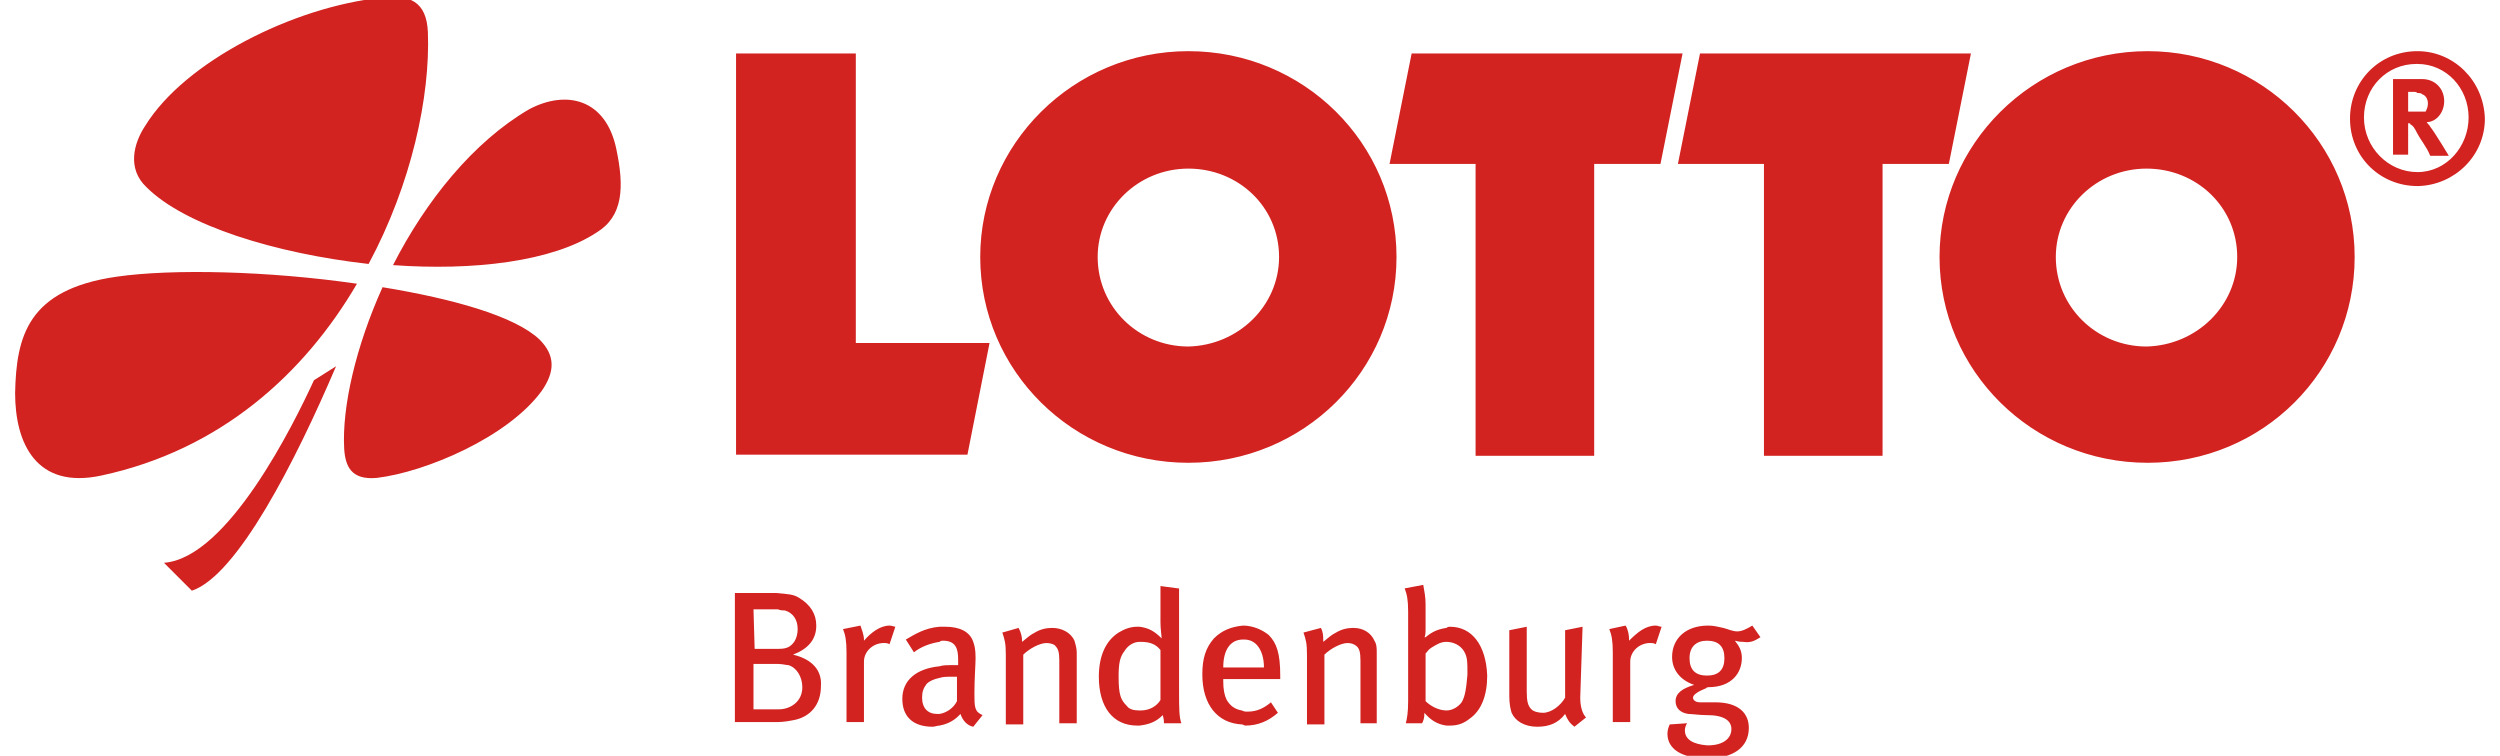 <?xml version="1.0" encoding="utf-8"?>
<!-- Generator: Adobe Illustrator 25.0.1, SVG Export Plug-In . SVG Version: 6.00 Build 0)  -->
<svg version="1.1" id="Ebene_1" xmlns="http://www.w3.org/2000/svg" xmlns:xlink="http://www.w3.org/1999/xlink" x="0px" y="0px"
	 viewBox="0 0 215 65" style="enable-background:new 0 0 215 65;" xml:space="preserve">
<path id="Fill-4" style="fill:#D22321;" d="M106.9,57.4h-1.7c0-1.5,0.6-2.4,1.7-2.4h0.1c0.5,0,0.9,0.2,1.2,0.6
	c0.3,0.4,0.5,1,0.5,1.8H106.9z M106.9,53.8L106.9,53.8c-1,0.1-1.8,0.4-2.5,1.1c-0.7,0.8-1,1.7-1,3.1c0,2.6,1.3,4.2,3.4,4.3
	c0.1,0,0.2,0.1,0.3,0.1c1.1,0,2-0.4,2.8-1.1l-0.6-0.9c-0.6,0.5-1.2,0.8-2,0.8c-0.2,0-0.3,0-0.5-0.1c-0.6-0.1-1-0.4-1.3-0.9
	c-0.2-0.4-0.3-0.9-0.3-1.6v-0.2h4.9v-0.3c0-1.9-0.3-2.8-1-3.5C108.6,54.2,107.8,53.8,106.9,53.8L106.9,53.8z M99.8,60.2
	c-0.3,0.5-0.9,0.9-1.7,0.9H98c-0.5,0-0.9-0.1-1.1-0.4c-0.5-0.5-0.7-0.9-0.7-2.5c0-1.1,0.1-1.7,0.5-2.2c0.3-0.5,0.8-0.8,1.3-0.8h0.1
	c0.8,0,1.3,0.2,1.7,0.7L99.8,60.2L99.8,60.2z M101.3,50.6l-1.5-0.2v3.1c0,0.6,0.1,1.2,0.1,1.4c-0.6-0.6-1.1-0.9-1.9-1h-0.2
	c-0.6,0-1.1,0.2-1.6,0.5c-1.1,0.7-1.7,2-1.7,3.8c0,2.6,1.2,4.2,3.3,4.2H98c0.8-0.1,1.4-0.3,2-0.9c0.1,0.4,0.1,0.5,0.1,0.7h1.5
	c-0.2-0.5-0.2-1.4-0.2-2.7V50.6L101.3,50.6z M82.3,60.3c-0.3,0.6-0.9,1-1.5,1.1h-0.2c-0.8,0-1.3-0.5-1.3-1.4c0-0.5,0.1-0.8,0.4-1.2
	c0.2-0.2,0.6-0.4,1.1-0.5c0.3-0.1,0.6-0.1,1-0.1h0.5L82.3,60.3z M83.8,59.6c0-1.2,0.1-2.5,0.1-3c0-0.8-0.1-1.1-0.2-1.4
	c-0.3-0.9-1.2-1.3-2.4-1.3h-0.5c-1.3,0.1-2.2,0.7-2.9,1.1l0.7,1.1c0.6-0.5,1.5-0.8,2.2-0.9c0.1-0.1,0.2-0.1,0.3-0.1
	c1.1,0,1.3,0.7,1.3,1.6v0.5h-0.6c-0.3,0-0.7,0-1,0.1c-2,0.2-3.2,1.2-3.2,2.8c0,1.6,1,2.4,2.6,2.4c0.2,0,0.4-0.1,0.6-0.1
	c1.1-0.2,1.6-0.8,1.8-1c0.2,0.6,0.6,1,1.1,1.1l0.8-1C83.8,61.2,83.8,60.8,83.8,59.6L83.8,59.6z M92.4,55.1c0.1,0.3,0.2,0.7,0.2,1
	v6.1h-1.5v-5.4c0-0.7-0.1-1-0.3-1.2c-0.1-0.2-0.5-0.3-0.8-0.3c-0.6,0-1.5,0.5-2,1v6h-1.5v-6c0-1-0.1-1.3-0.3-1.9l1.4-0.4
	c0.2,0.4,0.3,0.7,0.3,1.2c0.5-0.4,0.7-0.6,1.1-0.8c0.5-0.3,1-0.4,1.5-0.4C91.3,54,92.1,54.4,92.4,55.1L92.4,55.1z M142.4,53.8
	c0.2,0,0.3,0.1,0.5,0.1l-0.5,1.5c-0.2-0.1-0.3-0.1-0.5-0.1c-0.9,0-1.7,0.7-1.7,1.6v5.2h-1.5v-6c0-1-0.1-1.5-0.3-2l1.4-0.3
	c0.2,0.3,0.3,0.8,0.3,1.2v0.1C140.8,54.4,141.5,53.8,142.4,53.8z M125.7,60.4c-0.3,0.4-0.8,0.7-1.3,0.7c-0.7,0-1.4-0.4-1.8-0.8v-4.1
	c0.2-0.2,0.2-0.3,0.5-0.5c0.5-0.3,0.8-0.5,1.3-0.5c0.6,0,1.2,0.3,1.5,0.8c0.3,0.5,0.3,0.9,0.3,2C126.1,59.2,126,59.9,125.7,60.4
	L125.7,60.4z M124.7,53.9c-0.1,0-0.2,0-0.3,0.1c-0.7,0.1-1.2,0.3-1.8,0.8h-0.1c0.1-0.1,0.1-0.5,0.1-0.8V52c0-0.7-0.1-1.1-0.2-1.7
	l-1.6,0.3c0.2,0.5,0.3,1,0.3,2v7.7c0,1-0.1,1.5-0.2,1.9h1.4c0.1-0.2,0.2-0.4,0.2-0.9c0.5,0.6,1.1,1,1.9,1.1h0.3
	c0.7,0,1.2-0.2,1.7-0.6c1-0.7,1.5-2,1.5-3.7C127.8,55.5,126.6,53.9,124.7,53.9L124.7,53.9z M118.2,55.1c0.2,0.3,0.2,0.7,0.2,1v6.1
	H117v-5.4c0-0.7-0.1-1-0.3-1.2c-0.2-0.2-0.5-0.3-0.8-0.3c-0.6,0-1.5,0.5-2,1v6h-1.5v-6c0-1-0.1-1.3-0.3-1.9l1.5-0.4
	c0.2,0.4,0.2,0.7,0.2,1.2c0.5-0.4,0.7-0.6,1.1-0.8c0.5-0.3,1-0.4,1.5-0.4C117.2,54,117.9,54.4,118.2,55.1L118.2,55.1z M135.9,60
	c0,0.8,0.2,1.4,0.5,1.7l-1,0.8c-0.4-0.3-0.6-0.6-0.8-1.1c-0.6,0.8-1.4,1.1-2.4,1.1c-1.1,0-1.9-0.5-2.2-1.2c-0.1-0.3-0.2-0.8-0.2-1.4
	v-5.7l1.5-0.3v5.6c0,0.8,0.1,1.2,0.4,1.5c0.2,0.2,0.6,0.3,1,0.3c0.7,0,1.5-0.6,1.9-1.3v-5.8l1.5-0.3L135.9,60L135.9,60z M146.8,58.1
	c-1,0-1.5-0.5-1.5-1.5s0.6-1.5,1.5-1.5c1,0,1.5,0.5,1.5,1.5C148.3,57.6,147.8,58.1,146.8,58.1z M151.4,54.8l-0.7-1
	c-0.5,0.3-0.9,0.5-1.3,0.5c-0.4,0-0.8-0.2-1.2-0.3c-0.5-0.1-0.8-0.2-1.3-0.2c-1.9,0-3.1,1.1-3.1,2.7c0,1.1,0.7,2,1.9,2.4
	c-1,0.3-1.6,0.7-1.6,1.4c0,0.6,0.4,1,1.1,1.1c0.3,0,1,0.1,1.5,0.1h0.1c1.5,0,2.1,0.5,2.1,1.2c0,0.8-0.7,1.4-2,1.4h-0.1
	c-1.2-0.1-1.9-0.5-1.9-1.3c0-0.2,0.1-0.5,0.2-0.6l-1.5,0.1c-0.1,0.2-0.2,0.5-0.2,0.8c0,1.3,1.2,2.1,3.3,2.1h0.3c2,0,3.4-0.9,3.4-2.6
	c0-1.2-0.8-2.2-2.9-2.2h-1.3c-0.4,0-0.6-0.2-0.6-0.4c0-0.3,0.6-0.6,1.1-0.8c0.1-0.1,0.2-0.1,0.2-0.1c2.1,0,2.9-1.3,2.9-2.5
	c0-0.6-0.2-1-0.6-1.5c0.4,0.1,0.5,0.1,0.7,0.1C150.6,55.3,150.9,55.1,151.4,54.8L151.4,54.8z M76.5,53.8c0.2,0,0.4,0.1,0.5,0.1
	l-0.5,1.5c-0.2-0.1-0.3-0.1-0.5-0.1c-0.9,0-1.7,0.7-1.7,1.6v5.2h-1.5v-6c0-1-0.1-1.5-0.3-2l1.5-0.3c0.1,0.3,0.3,0.8,0.3,1.2v0.1
	C74.9,54.4,75.7,53.8,76.5,53.8L76.5,53.8z M67,61h-2.2v-3.9h2.1c0.4,0,0.7,0.1,0.9,0.1c0.7,0.2,1.2,1,1.2,1.9
	C69,60.4,67.9,61,67,61L67,61z M64.8,52.4h2.1c0.2,0.1,0.5,0.1,0.6,0.1c0.7,0.2,1.1,0.8,1.1,1.6c0,0.4-0.1,0.8-0.3,1.1
	c-0.3,0.4-0.6,0.6-1.3,0.6h-2.1L64.8,52.4L64.8,52.4z M68.2,56.3c1.3-0.5,2-1.3,2-2.5c0-1-0.5-1.8-1.5-2.4c-0.5-0.3-0.9-0.3-1.9-0.4
	h-3.6v11.1h3.6c0.6,0,1.1-0.1,1.6-0.2c1.3-0.3,2.2-1.3,2.2-2.9C70.7,57.7,69.9,56.7,68.2,56.3L68.2,56.3z M14.1,48.4l2.4,2.4
	c3.9-1.3,8.9-11.1,12.4-19.3L27,32.7C25.3,36.4,19.6,48,14.1,48.4L14.1,48.4z M32.9,24.7c-2.3,5.1-3.5,10.3-3.3,13.9
	c0.1,1.5,0.6,2.7,2.8,2.5c4.2-0.5,11.3-3.5,14.2-7.5c1.1-1.6,1.2-3-0.2-4.4C44.3,27.2,39,25.7,32.9,24.7z M30.7,24.4
	c-7.6-1.1-15.9-1.3-20.7-0.6c-7.6,1.1-8.6,5.1-8.7,10c0,4.3,1.8,8.3,7.4,7.1C19,38.7,26.2,32.1,30.7,24.4z M31.7,22.7
	c3.7-6.9,5.3-14.4,5.1-19.9c-0.1-2.7-1.6-3.3-4-3c-7.6,0.8-16.9,5.5-20.3,11c-1,1.5-1.6,3.7,0.1,5.3C15.9,19.4,23.7,21.8,31.7,22.7z
	 M53,12.8c0.7,3.3,0.6,5.8-1.7,7.2c-3.8,2.5-10.6,3.3-17.5,2.8c2.8-5.5,6.9-10.6,11.7-13.4C48.7,7.7,52.1,8.5,53,12.8z M207.9,9.6
	h-0.8V7.9h0.5c0.1,0,0.2,0,0.3,0.1c0.2,0,0.3,0,0.4,0.1c0.3,0.1,0.5,0.4,0.5,0.8c0,0.3-0.1,0.5-0.2,0.7
	C208.4,9.6,208.2,9.6,207.9,9.6z M208.7,10.5c0.8,0,1.5-0.8,1.5-1.8c0-1.1-0.8-1.9-1.9-1.9h-2.5v6.5h1.3v-2.7c0.1,0,0.2,0,0.2,0.1
	c0.2,0.1,0.3,0.2,0.6,0.8c0.1,0.2,0.3,0.5,0.5,0.8c0.3,0.5,0.4,0.6,0.6,1.1h1.6c0,0-1.2-2-1.6-2.5C208.9,10.7,208.8,10.7,208.7,10.5
	L208.7,10.5z M207.9,14.8L207.9,14.8c-2.5,0-4.6-2.1-4.6-4.7s2-4.6,4.5-4.6h0.1c2.5,0,4.4,2.1,4.4,4.6S210.4,14.8,207.9,14.8z
	 M207.9,4.4L207.9,4.4c-3.3,0-5.8,2.6-5.8,5.8c0,3.3,2.6,5.8,5.8,5.8h0.1c3.1-0.1,5.7-2.6,5.7-5.8C213.6,6.9,211,4.4,207.9,4.4z
	 M110,22.1c0-4.3-3.5-7.6-7.8-7.6c-4.3,0-7.8,3.4-7.8,7.6c0,4.3,3.5,7.7,7.8,7.7C106.5,29.7,110,26.3,110,22.1z M120.1,22.1
	c0,9.8-8,17.7-17.9,17.7s-17.9-7.9-17.9-17.7c0-9.7,8-17.7,17.9-17.7S120.1,12.3,120.1,22.1z M192.4,22.1c0-4.3-3.5-7.6-7.8-7.6
	c-4.3,0-7.8,3.4-7.8,7.6c0,4.3,3.5,7.7,7.8,7.7C188.9,29.7,192.4,26.3,192.4,22.1z M202.5,22.1c0,9.8-7.9,17.7-17.8,17.7
	s-17.9-7.9-17.9-17.7c0-9.7,8-17.7,17.9-17.7C194.5,4.4,202.5,12.3,202.5,22.1z M169.5,4.6h-23.3l-1.9,9.5h7.4v25.1h10.2V14.1h5.7
	L169.5,4.6z M144.7,4.6h-23.3l-1.9,9.5h7.4v25.1h10.2V14.1h5.7L144.7,4.6L144.7,4.6z M73.6,29.5h11.5l-1.9,9.6H63.3V4.6h10.3
	L73.6,29.5L73.6,29.5L73.6,29.5z"/>
</svg>
